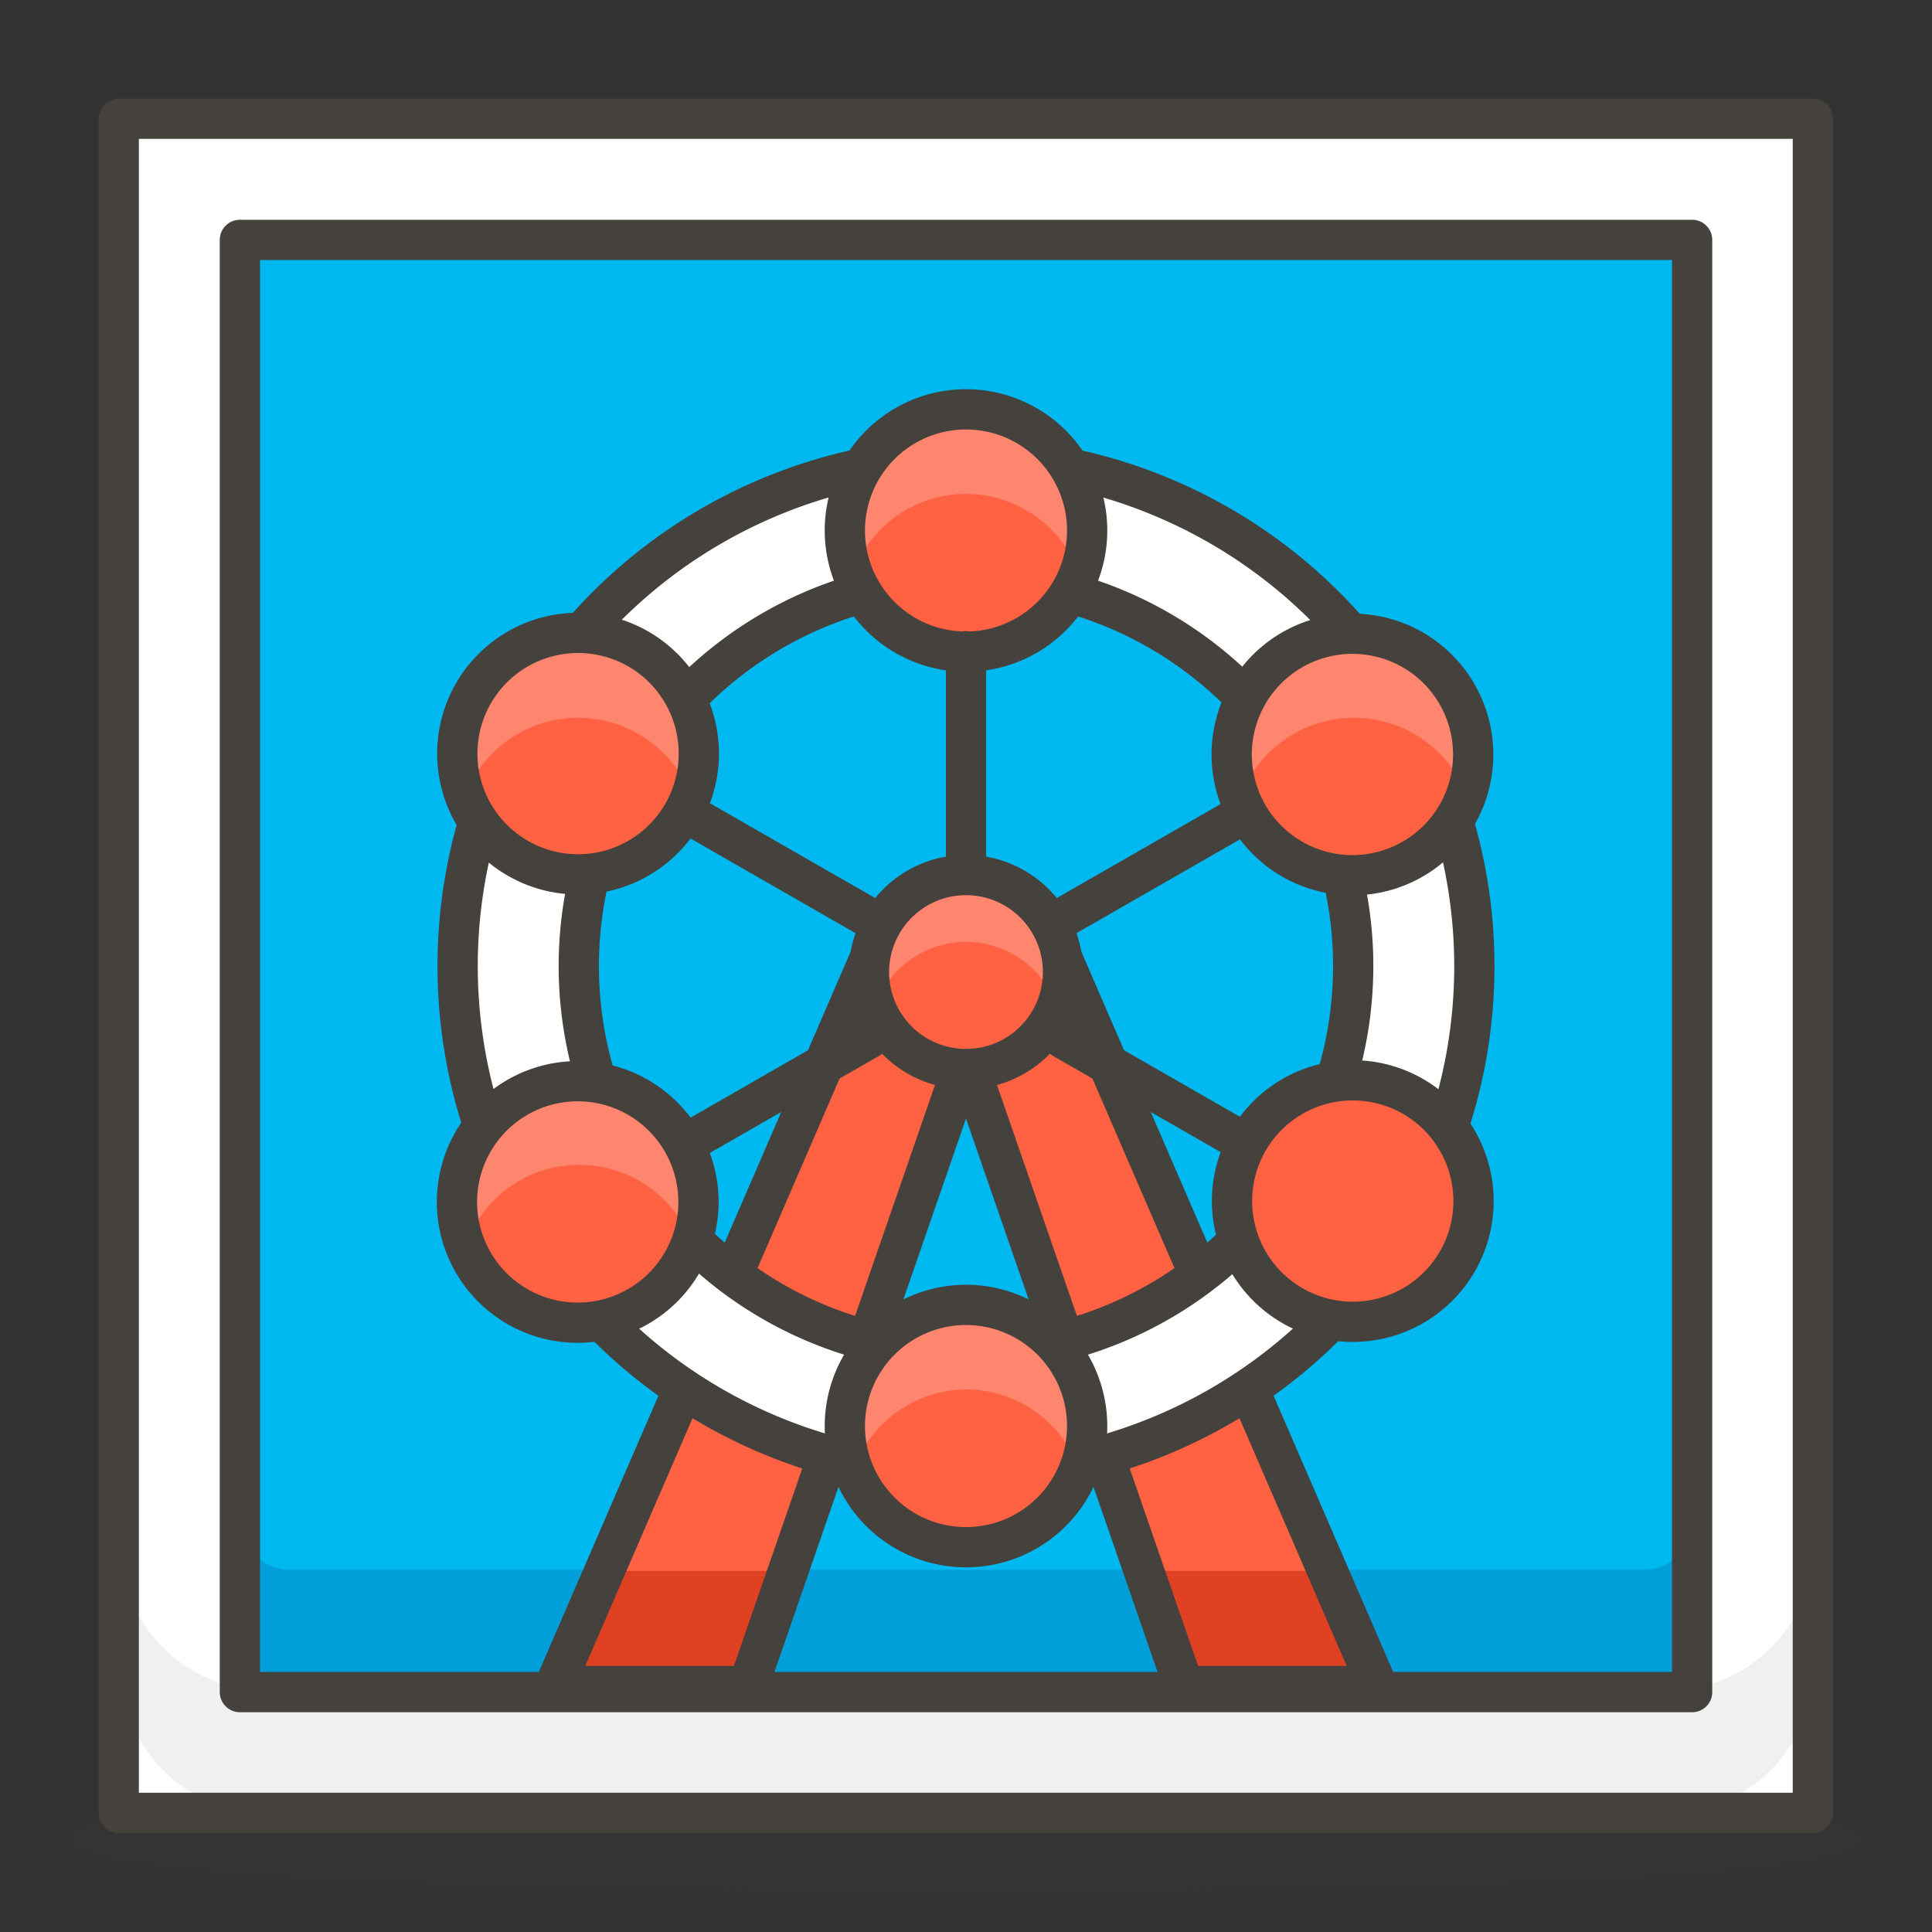 <svg xmlns="http://www.w3.org/2000/svg" width="1em" height="1em" viewBox="0 0 48 48"><rect x="0" y="0" width="48" height="48" fill="#333333" stroke="none"/><path fill="#45413c" d="M46.25 45.7c0 1-10 1.3-22.25 1.3s-22.25-.31-22.25-1.3s10-1.81 22.25-1.81s22.25.81 22.25 1.81" opacity=".15"/><path fill="#fff" d="M2.95 2.95h42.09v42.09H2.95Z"/><path fill="#f0f0f0" d="M41.44 42H6.56A3.61 3.61 0 0 1 3 38.43v3a3.61 3.61 0 0 0 3.61 3.61h34.83a3.61 3.61 0 0 0 3.61-3.61v-3A3.61 3.61 0 0 1 41.44 42"/><path fill="none" stroke="#45413c" stroke-linecap="round" stroke-linejoin="round" d="M2.95 2.95h42.09v42.09H2.95Z"/><path fill="#00b8f0" d="M5.96 5.96h36.08v36.08H5.96Z"/><path fill="#009fd9" d="M40.84 39H7.16A1.2 1.2 0 0 1 6 37.83v3A1.2 1.2 0 0 0 7.16 42h33.68a1.2 1.2 0 0 0 1.2-1.2v-3a1.2 1.2 0 0 1-1.2 1.2"/><path fill="none" stroke="#45413c" stroke-linecap="round" stroke-linejoin="round" d="M5.96 5.96h36.08v36.08H5.96Z"/><path fill="#ff6242" d="m21.59 24l-7.81 18.04h4.81L24 26.41l5.41 15.63h4.81L26.41 24z"/><path fill="#e04122" d="m15.08 39.03l-1.3 3.01h4.81l1.04-3.01zm13.29 0l1.04 3.01h4.81l-1.3-3.01z"/><path fill="none" stroke="#45413c" stroke-linecap="round" stroke-linejoin="round" d="m21.59 23.85l-7.81 18.04h4.81L24 26.26l5.41 15.63h4.81l-7.81-18.04z"/><path fill="#fff" stroke="#45413c" stroke-linecap="round" stroke-linejoin="round" d="M24 11.37A12.63 12.63 0 1 0 36.63 24A12.64 12.64 0 0 0 24 11.37m0 22.25A9.62 9.62 0 1 1 33.62 24A9.62 9.62 0 0 1 24 33.62"/><path fill="#ff6242" d="M20.99 13.18a3.01 3.01 0 1 0 6.02 0a3.01 3.01 0 1 0-6.02 0m0 22.25a3.01 3.01 0 1 0 6.02 0a3.01 3.01 0 1 0-6.02 0m-5.12-19.3a3 3 0 1 1-4.11 1.1a3 3 0 0 1 4.11-1.1m19.27 11.13a3 3 0 1 1-4.14 1.1a3 3 0 0 1 4.14-1.1m-22.28 0a3 3 0 1 1-1.1 4.11a3 3 0 0 1 1.1-4.11m19.27-11.13A3 3 0 1 1 31 20.24a3 3 0 0 1 1.13-4.11"/><path fill="#ff866e" d="M24 12.27a3 3 0 0 1 2.82 2a3.05 3.05 0 0 0 .18-1.09a3 3 0 0 0-6 0a3.05 3.05 0 0 0 .19 1.05A3 3 0 0 1 24 12.27m0 22.25a3 3 0 0 1 2.82 2a3.05 3.05 0 0 0 .19-1a3 3 0 0 0-6 0a3.05 3.05 0 0 0 .19 1a3 3 0 0 1 2.8-2M11.76 19.34a3 3 0 0 1 4.11-1.1a3 3 0 0 1 1.31 1.55a3 3 0 1 0-5.63 0a4.54 4.54 0 0 1 .21-.45"/><path fill="#ff6242" d="M31 30.46a3 3 0 0 1 5.42.45a3 3 0 1 0-5.63 0a3.82 3.82 0 0 1 .21-.45"/><path fill="#ff866e" d="M12.86 29.36a3 3 0 0 1 4.14 1.1a3.82 3.82 0 0 1 .21.46a3 3 0 1 0-5.63 0a3 3 0 0 1 1.28-1.56m19.27-11.12a3 3 0 0 1 4.11 1.1a4.54 4.54 0 0 1 .21.45a3 3 0 1 0-5.63 0a3 3 0 0 1 1.31-1.55"/><path fill="#ff6242" d="M21.59 24a2.41 2.41 0 1 0 4.82 0a2.41 2.41 0 1 0-4.82 0"/><path fill="#ff866e" d="M24 23.4a2.41 2.41 0 0 1 2.26 1.6a2.54 2.54 0 0 0 .15-.83a2.41 2.41 0 0 0-4.82 0a2.54 2.54 0 0 0 .15.83A2.41 2.41 0 0 1 24 23.4"/><path fill="none" stroke="#45413c" stroke-linecap="round" stroke-linejoin="round" d="M20.99 13.18a3.01 3.01 0 1 0 6.02 0a3.01 3.01 0 1 0-6.02 0m-5.12 2.95a3 3 0 1 1-4.11 1.1a3 3 0 0 1 4.11-1.1m19.27 11.13a3 3 0 1 1-4.14 1.1a3 3 0 0 1 4.14-1.1m-22.28 0a3 3 0 1 1-1.1 4.11a3 3 0 0 1 1.1-4.11m19.27-11.13A3 3 0 1 1 31 20.24a3 3 0 0 1 1.13-4.11m-10.54 8.02a2.41 2.41 0 1 0 4.82 0a2.41 2.41 0 1 0-4.82 0M24 16.18v5.41m-6.61-1.2l4.2 2.41m4.82 0l4.2-2.41m-9.02 5.41l-4.2 2.41m9.02-2.41l4.2 2.41m-9.62 7.22a3.01 3.01 0 1 0 6.02 0a3.01 3.01 0 1 0-6.02 0"/></svg>